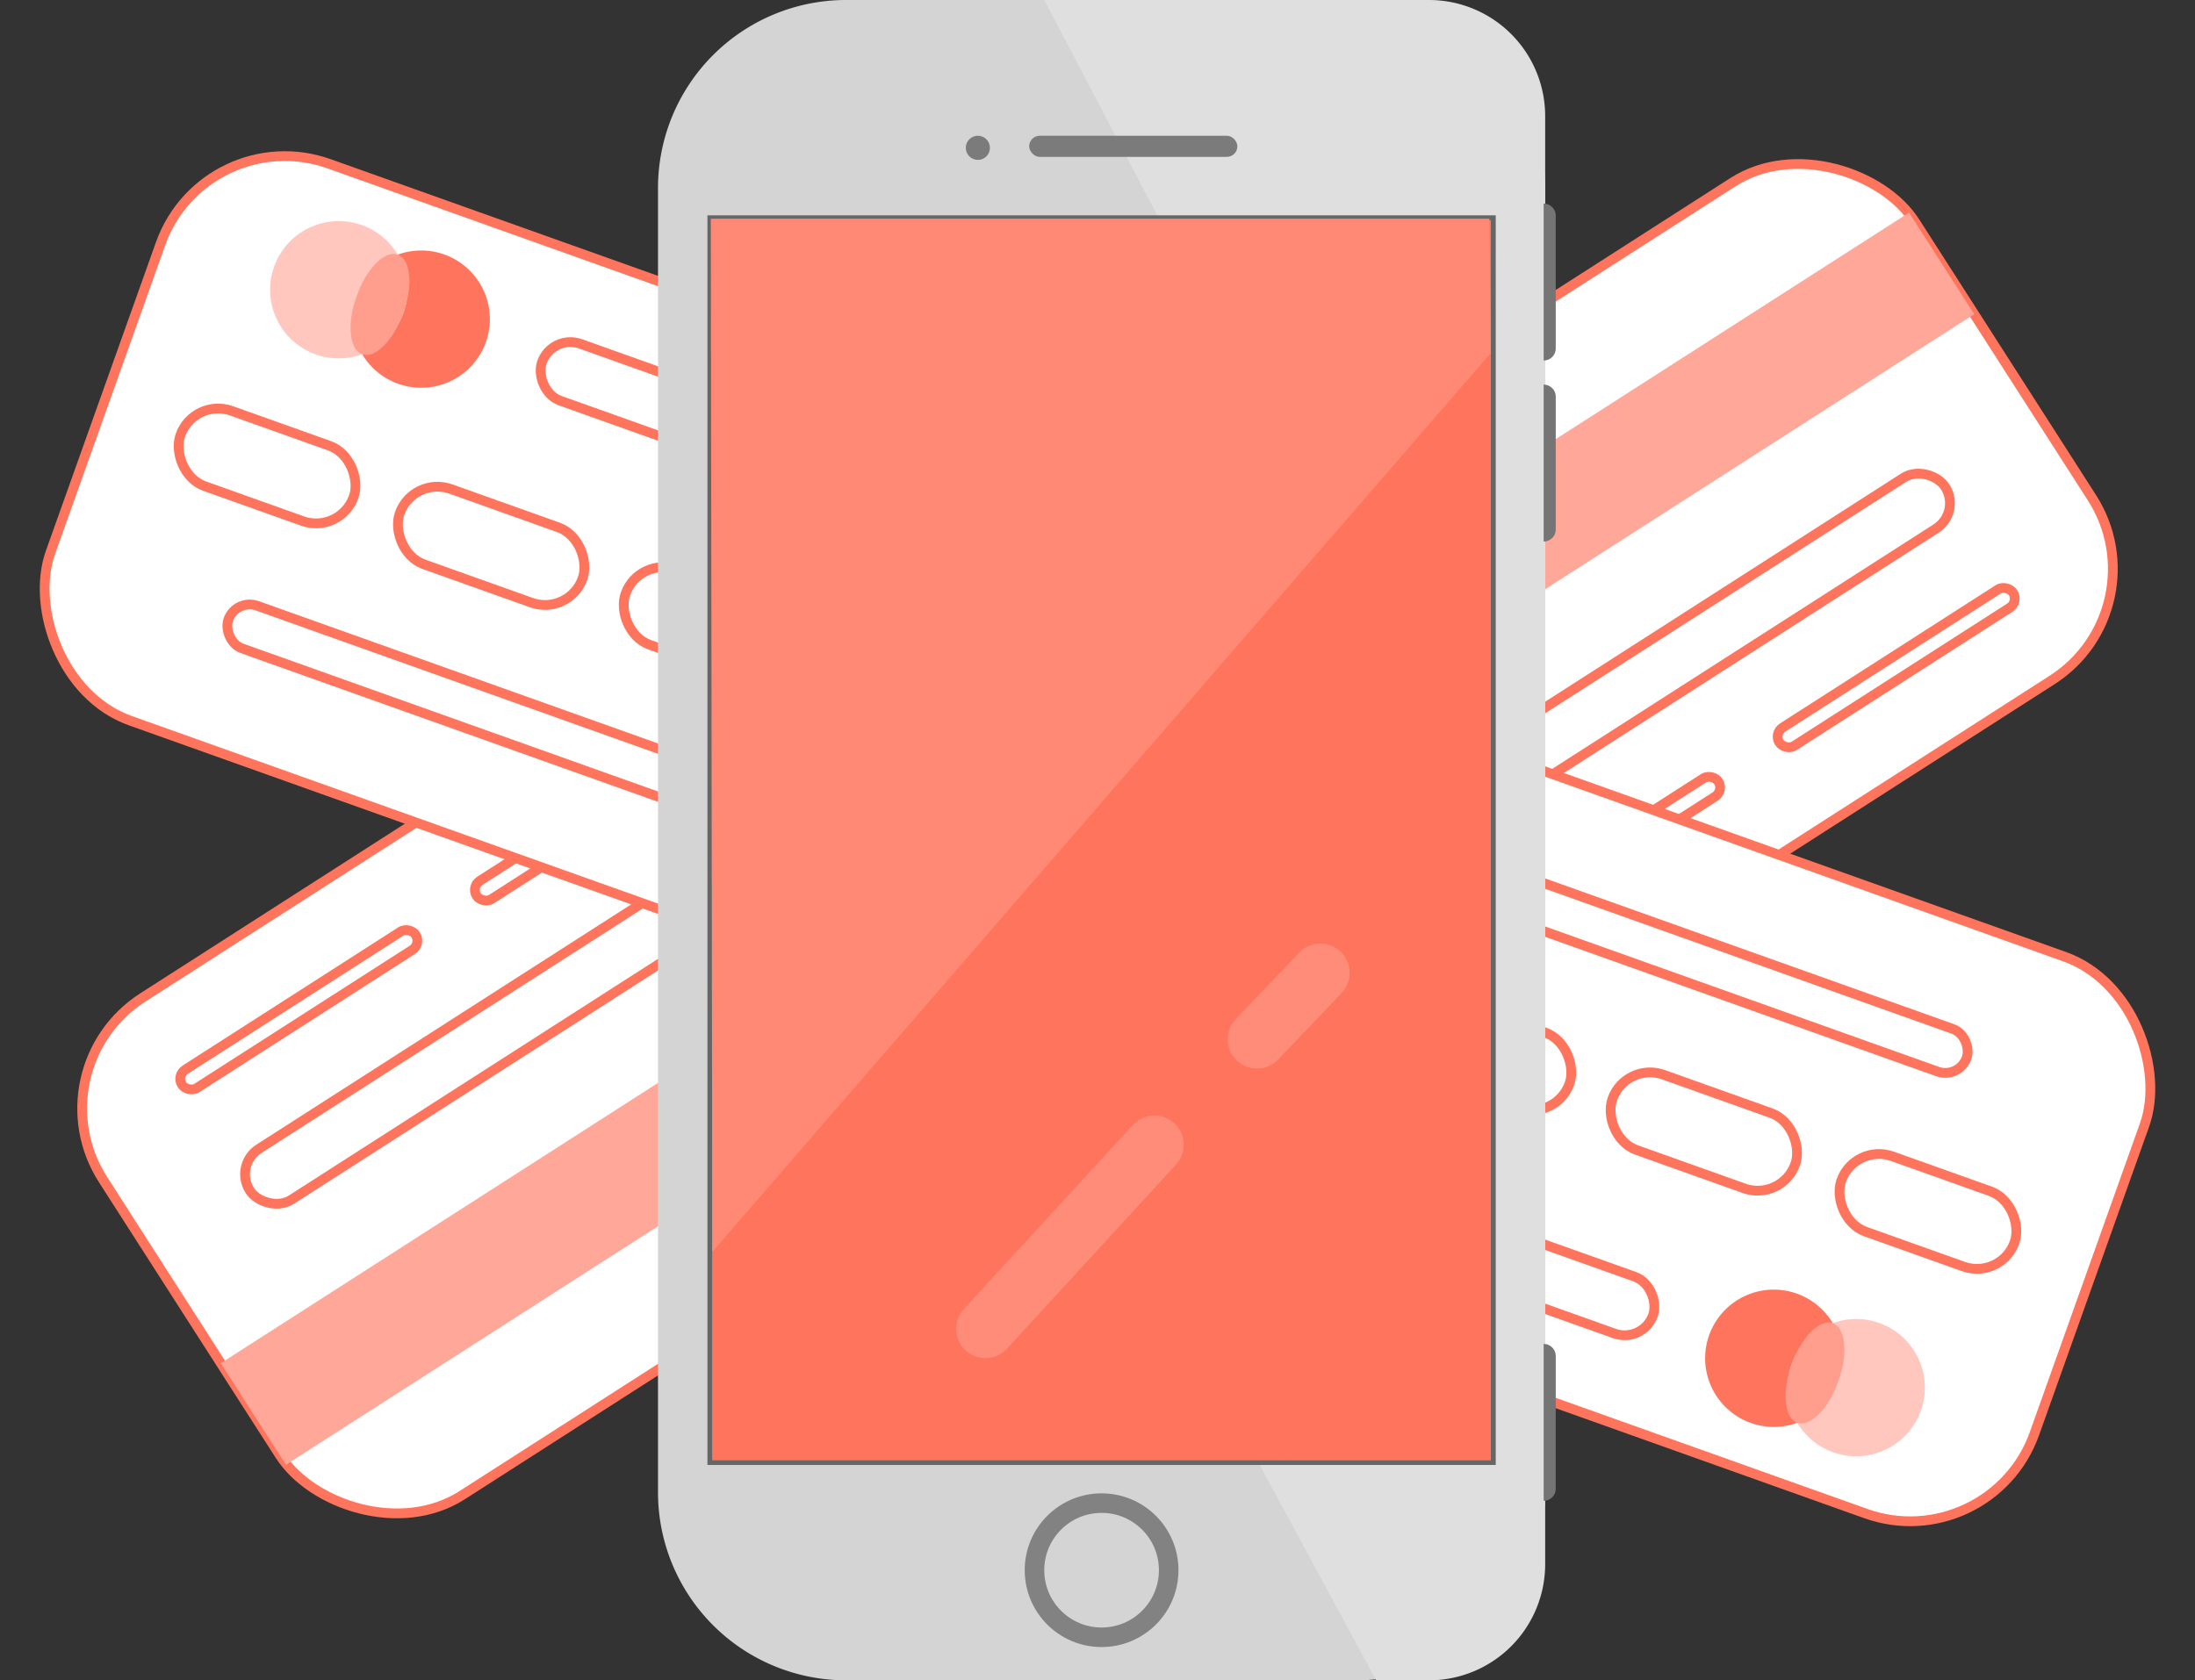 <svg xmlns="http://www.w3.org/2000/svg" width="449.355" height="344.09" viewBox="0 0 449.355 344.09">
  <rect x="0" y="0" width="449.355" height="344.09" fill="#333333" stroke="none"/>
  <g id="payment-collection" transform="translate(-247.736 -223)">
    <g id="Group_212" data-name="Group 212" transform="translate(443.726 245.739)">
      <g id="Group_210" data-name="Group 210" transform="translate(0 0)">
        <rect id="Rectangle_51" data-name="Rectangle 51" width="215.597" height="121.08" rx="27" transform="translate(0 116.379) rotate(-32.67)" fill="#fff" stroke="#ff745c" stroke-miterlimit="10" stroke-width="2"/>
        <rect id="Rectangle_52" data-name="Rectangle 52" width="215.597" height="24.71" transform="translate(13.339 137.18) rotate(-32.67)" fill="#ffa798"/>
        <rect id="Rectangle_53" data-name="Rectangle 53" width="161.852" height="12.355" rx="6.178" transform="translate(62.643 159.135) rotate(-32.67)" fill="#fff" stroke="#ff745c" stroke-miterlimit="10" stroke-width="2"/>
        <rect id="Rectangle_54" data-name="Rectangle 54" width="56.833" height="4.44" rx="2.22" transform="translate(167.077 127.445) rotate(-32.67)" fill="#fff" stroke="#ff745c" stroke-miterlimit="10" stroke-width="2"/>
        <rect id="Rectangle_55" data-name="Rectangle 55" width="27.181" height="4.44" rx="2.22" transform="translate(131.715 150.121) rotate(-32.67)" fill="#fff" stroke="#ff745c" stroke-miterlimit="10" stroke-width="2"/>
      </g>
      <g id="Group_211" data-name="Group 211" transform="translate(8.349 109.822)">
        <rect id="Rectangle_56" data-name="Rectangle 56" width="215.597" height="121.08" rx="27" transform="translate(203.073 186.457) rotate(-160.375)" fill="#fff" stroke="#ff745c" stroke-miterlimit="10" stroke-width="2"/>
        <rect id="Rectangle_57" data-name="Rectangle 57" width="161.852" height="9.266" rx="4.633" transform="translate(196.707 88.433) rotate(-160.375)" fill="#fff" stroke="#ff745c" stroke-miterlimit="10" stroke-width="2"/>
        <rect id="Rectangle_58" data-name="Rectangle 58" width="37.622" height="16.371" rx="8.185" transform="translate(70.569 81.495) rotate(-160.375)" fill="#fff" stroke="#ff745c" stroke-miterlimit="10" stroke-width="2"/>
        <rect id="Rectangle_59" data-name="Rectangle 59" width="38.352" height="16.371" rx="8.185" transform="translate(114.213 97.057) rotate(-160.375)" fill="#fff" stroke="#ff745c" stroke-miterlimit="10" stroke-width="2"/>
        <rect id="Rectangle_60" data-name="Rectangle 60" width="39.747" height="16.371" rx="8.185" transform="translate(160.435 113.539) rotate(-160.375)" fill="#fff" stroke="#ff745c" stroke-miterlimit="10" stroke-width="2"/>
        <rect id="Rectangle_61" data-name="Rectangle 61" width="35.534" height="12.355" rx="6.178" transform="translate(131.989 142.589) rotate(-160.375)" fill="#fff" stroke="#ff745c" stroke-miterlimit="10" stroke-width="2"/>
        <rect id="Rectangle_62" data-name="Rectangle 62" width="35.534" height="12.355" rx="6.178" transform="translate(93.586 128.895) rotate(-160.375)" fill="#fff" stroke="#ff745c" stroke-miterlimit="10" stroke-width="2"/>
        <rect id="Rectangle_63" data-name="Rectangle 63" width="37.659" height="16.371" rx="8.185" transform="translate(205.33 129.547) rotate(-160.375)" fill="#fff" stroke="#ff745c" stroke-miterlimit="10" stroke-width="2"/>
        <path id="Path_118" data-name="Path 118" d="M850.967,672.988a14.025,14.025,0,0,1-8.438,8.489,14.054,14.054,0,1,0,7.275-20.4A14.024,14.024,0,0,1,850.967,672.988Z" transform="translate(-678.943 -522.689)" fill="#ffc7be"/>
        <path id="Path_119" data-name="Path 119" d="M821.341,677.783a13.993,13.993,0,0,0,9.52-.029,14.053,14.053,0,0,1,7.275-20.4,14.054,14.054,0,1,0-16.795,20.429Z" transform="translate(-667.275 -518.966)" fill="#ff745c"/>
        <ellipse id="Ellipse_3" data-name="Ellipse 3" cx="10.829" cy="5.096" rx="10.829" ry="5.096" transform="translate(158.786 157.076) rotate(-70.375)" fill="#ff9e8d"/>
      </g>
    </g>
    <g id="Group_215" data-name="Group 215" transform="translate(249.014 247.473)">
      <g id="Group_213" data-name="Group 213" transform="translate(5.241 77.976)">
        <rect id="Rectangle_64" data-name="Rectangle 64" width="215.597" height="121.08" rx="27" transform="translate(246.847 101.924) rotate(147.33)" fill="#fff" stroke="#ff745c" stroke-miterlimit="10" stroke-width="2"/>
        <rect id="Rectangle_65" data-name="Rectangle 65" width="215.597" height="24.71" transform="translate(233.508 81.123) rotate(147.33)" fill="#ffa798"/>
        <rect id="Rectangle_66" data-name="Rectangle 66" width="161.852" height="12.355" rx="6.178" transform="translate(184.204 59.168) rotate(147.33)" fill="#fff" stroke="#ff745c" stroke-miterlimit="10" stroke-width="2"/>
        <rect id="Rectangle_67" data-name="Rectangle 67" width="56.833" height="4.44" rx="2.22" transform="translate(79.77 90.858) rotate(147.33)" fill="#fff" stroke="#ff745c" stroke-miterlimit="10" stroke-width="2"/>
        <rect id="Rectangle_68" data-name="Rectangle 68" width="27.181" height="4.44" rx="2.22" transform="translate(115.131 68.183) rotate(147.33)" fill="#fff" stroke="#ff745c" stroke-miterlimit="10" stroke-width="2"/>
      </g>
      <g id="Group_214" data-name="Group 214" transform="translate(0 0)">
        <rect id="Rectangle_69" data-name="Rectangle 69" width="215.597" height="121.08" rx="27" transform="translate(40.666 0) rotate(19.625)" fill="#fff" stroke="#ff745c" stroke-miterlimit="10" stroke-width="2"/>
        <rect id="Rectangle_70" data-name="Rectangle 70" width="161.852" height="9.266" rx="4.633" transform="translate(47.032 98.024) rotate(19.625)" fill="#fff" stroke="#ff745c" stroke-miterlimit="10" stroke-width="2"/>
        <rect id="Rectangle_71" data-name="Rectangle 71" width="37.622" height="16.371" rx="8.185" transform="translate(173.17 104.962) rotate(19.625)" fill="#fff" stroke="#ff745c" stroke-miterlimit="10" stroke-width="2"/>
        <rect id="Rectangle_72" data-name="Rectangle 72" width="38.352" height="16.371" rx="8.185" transform="translate(129.526 89.4) rotate(19.625)" fill="#fff" stroke="#ff745c" stroke-miterlimit="10" stroke-width="2"/>
        <rect id="Rectangle_73" data-name="Rectangle 73" width="39.747" height="16.371" rx="8.185" transform="translate(83.304 72.919) rotate(19.625)" fill="#fff" stroke="#ff745c" stroke-miterlimit="10" stroke-width="2"/>
        <rect id="Rectangle_74" data-name="Rectangle 74" width="35.534" height="12.355" rx="6.178" transform="translate(111.75 43.868) rotate(19.625)" fill="#fff" stroke="#ff745c" stroke-miterlimit="10" stroke-width="2"/>
        <rect id="Rectangle_75" data-name="Rectangle 75" width="35.534" height="12.355" rx="6.178" transform="translate(150.153 57.562) rotate(19.625)" fill="#fff" stroke="#ff745c" stroke-miterlimit="10" stroke-width="2"/>
        <rect id="Rectangle_76" data-name="Rectangle 76" width="37.659" height="16.371" rx="8.185" transform="translate(38.409 56.91) rotate(19.625)" fill="#fff" stroke="#ff745c" stroke-miterlimit="10" stroke-width="2"/>
        <path id="Path_120" data-name="Path 120" d="M354.155,311.646a14.024,14.024,0,0,1,8.437-8.489,14.054,14.054,0,1,0-7.274,20.4A14.025,14.025,0,0,1,354.155,311.646Z" transform="translate(-282.44 -275.489)" fill="#ffc7be"/>
        <path id="Path_121" data-name="Path 121" d="M383.781,306.852a14,14,0,0,0-9.52.029,14.053,14.053,0,0,1-7.274,20.4,14.054,14.054,0,1,0,16.794-20.43Z" transform="translate(-294.109 -279.212)" fill="#ff745c"/>
        <ellipse id="Ellipse_4" data-name="Ellipse 4" cx="10.829" cy="5.096" rx="10.829" ry="5.096" transform="translate(68.078 46.358) rotate(-70.375)" fill="#ff9e8d"/>
      </g>
    </g>
    <g id="Group_217" data-name="Group 217" transform="translate(382.44 223)">
      <path id="Path_258" data-name="Path 258" d="M38.5,0H143.12a38.5,38.5,0,0,1,38.5,38.5V305.59a38.5,38.5,0,0,1-38.5,38.5H38.5A38.5,38.5,0,0,1,0,305.59V38.5A38.5,38.5,0,0,1,38.5,0Z" fill="#d4d4d4"/>
      <path id="Path_122" data-name="Path 122" d="M695.547,246.784V543.306a23.786,23.786,0,0,1-23.784,23.784H660.953l-24.4-45.1,47.567-.309v-253.9l-67.953-.618L593,223h78.764A23.786,23.786,0,0,1,695.547,246.784Z" transform="translate(-513.927 -223)" fill="#e0dfdf"/>
      <g id="Rectangle_78" data-name="Rectangle 78" transform="translate(11.12 45.096)" fill="#ff745c" stroke="#666" stroke-miterlimit="10" stroke-width="1">
        <rect width="159.381" height="253.897" stroke="none"/>
        <rect x="-0.5" y="-0.5" width="160.381" height="254.897" fill="none"/>
      </g>
      <g id="Ellipse_5" data-name="Ellipse 5" transform="translate(79.073 309.804)" fill="none" stroke="#828282" stroke-miterlimit="10" stroke-width="4">
        <circle cx="11.737" cy="11.737" r="11.737" stroke="none"/>
        <circle cx="11.737" cy="11.737" r="13.737" fill="none"/>
      </g>
      <g id="Group_216" data-name="Group 216" transform="translate(63.011 27.799)">
        <rect id="Rectangle_79" data-name="Rectangle 79" width="42.625" height="4.324" rx="2.162" transform="translate(12.973)" fill="#7b7b7b"/>
        <circle id="Ellipse_6" data-name="Ellipse 6" cx="2.471" cy="2.471" r="2.471" fill="#7b7b7b"/>
      </g>
      <path id="Path_123" data-name="Path 123" d="M482.809,507.081,642.19,322.99l-.309-27.49H482.5Z" transform="translate(-471.689 -250.713)" fill="#ff8974"/>
      <line id="Line_10" data-name="Line 10" y1="37.683" x2="34.594" transform="translate(67.026 234.438)" fill="none" stroke="#ff8c78" stroke-linecap="round" stroke-linejoin="round" stroke-width="12"/>
      <line id="Line_11" data-name="Line 11" y1="13.591" x2="12.973" transform="translate(122.624 199.226)" fill="none" stroke="#ff8c78" stroke-linecap="round" stroke-linejoin="round" stroke-width="12"/>
    </g>
    <path id="Rectangle_80" data-name="Rectangle 80" d="M0,0H0A2.471,2.471,0,0,1,2.471,2.471V29.652A2.471,2.471,0,0,1,0,32.123H0a0,0,0,0,1,0,0V0A0,0,0,0,1,0,0Z" transform="translate(563.752 264.698)" fill="#757575"/>
    <path id="Rectangle_81" data-name="Rectangle 81" d="M0,0H0A2.471,2.471,0,0,1,2.471,2.471V29.652A2.471,2.471,0,0,1,0,32.123H0a0,0,0,0,1,0,0V0A0,0,0,0,1,0,0Z" transform="translate(563.752 301.764)" fill="#757575"/>
    <path id="Rectangle_82" data-name="Rectangle 82" d="M0,0H0A2.471,2.471,0,0,1,2.471,2.471V29.652A2.471,2.471,0,0,1,0,32.123H0a0,0,0,0,1,0,0V0A0,0,0,0,1,0,0Z" transform="translate(563.752 498.21)" fill="#757575"/>
  </g>
</svg>
